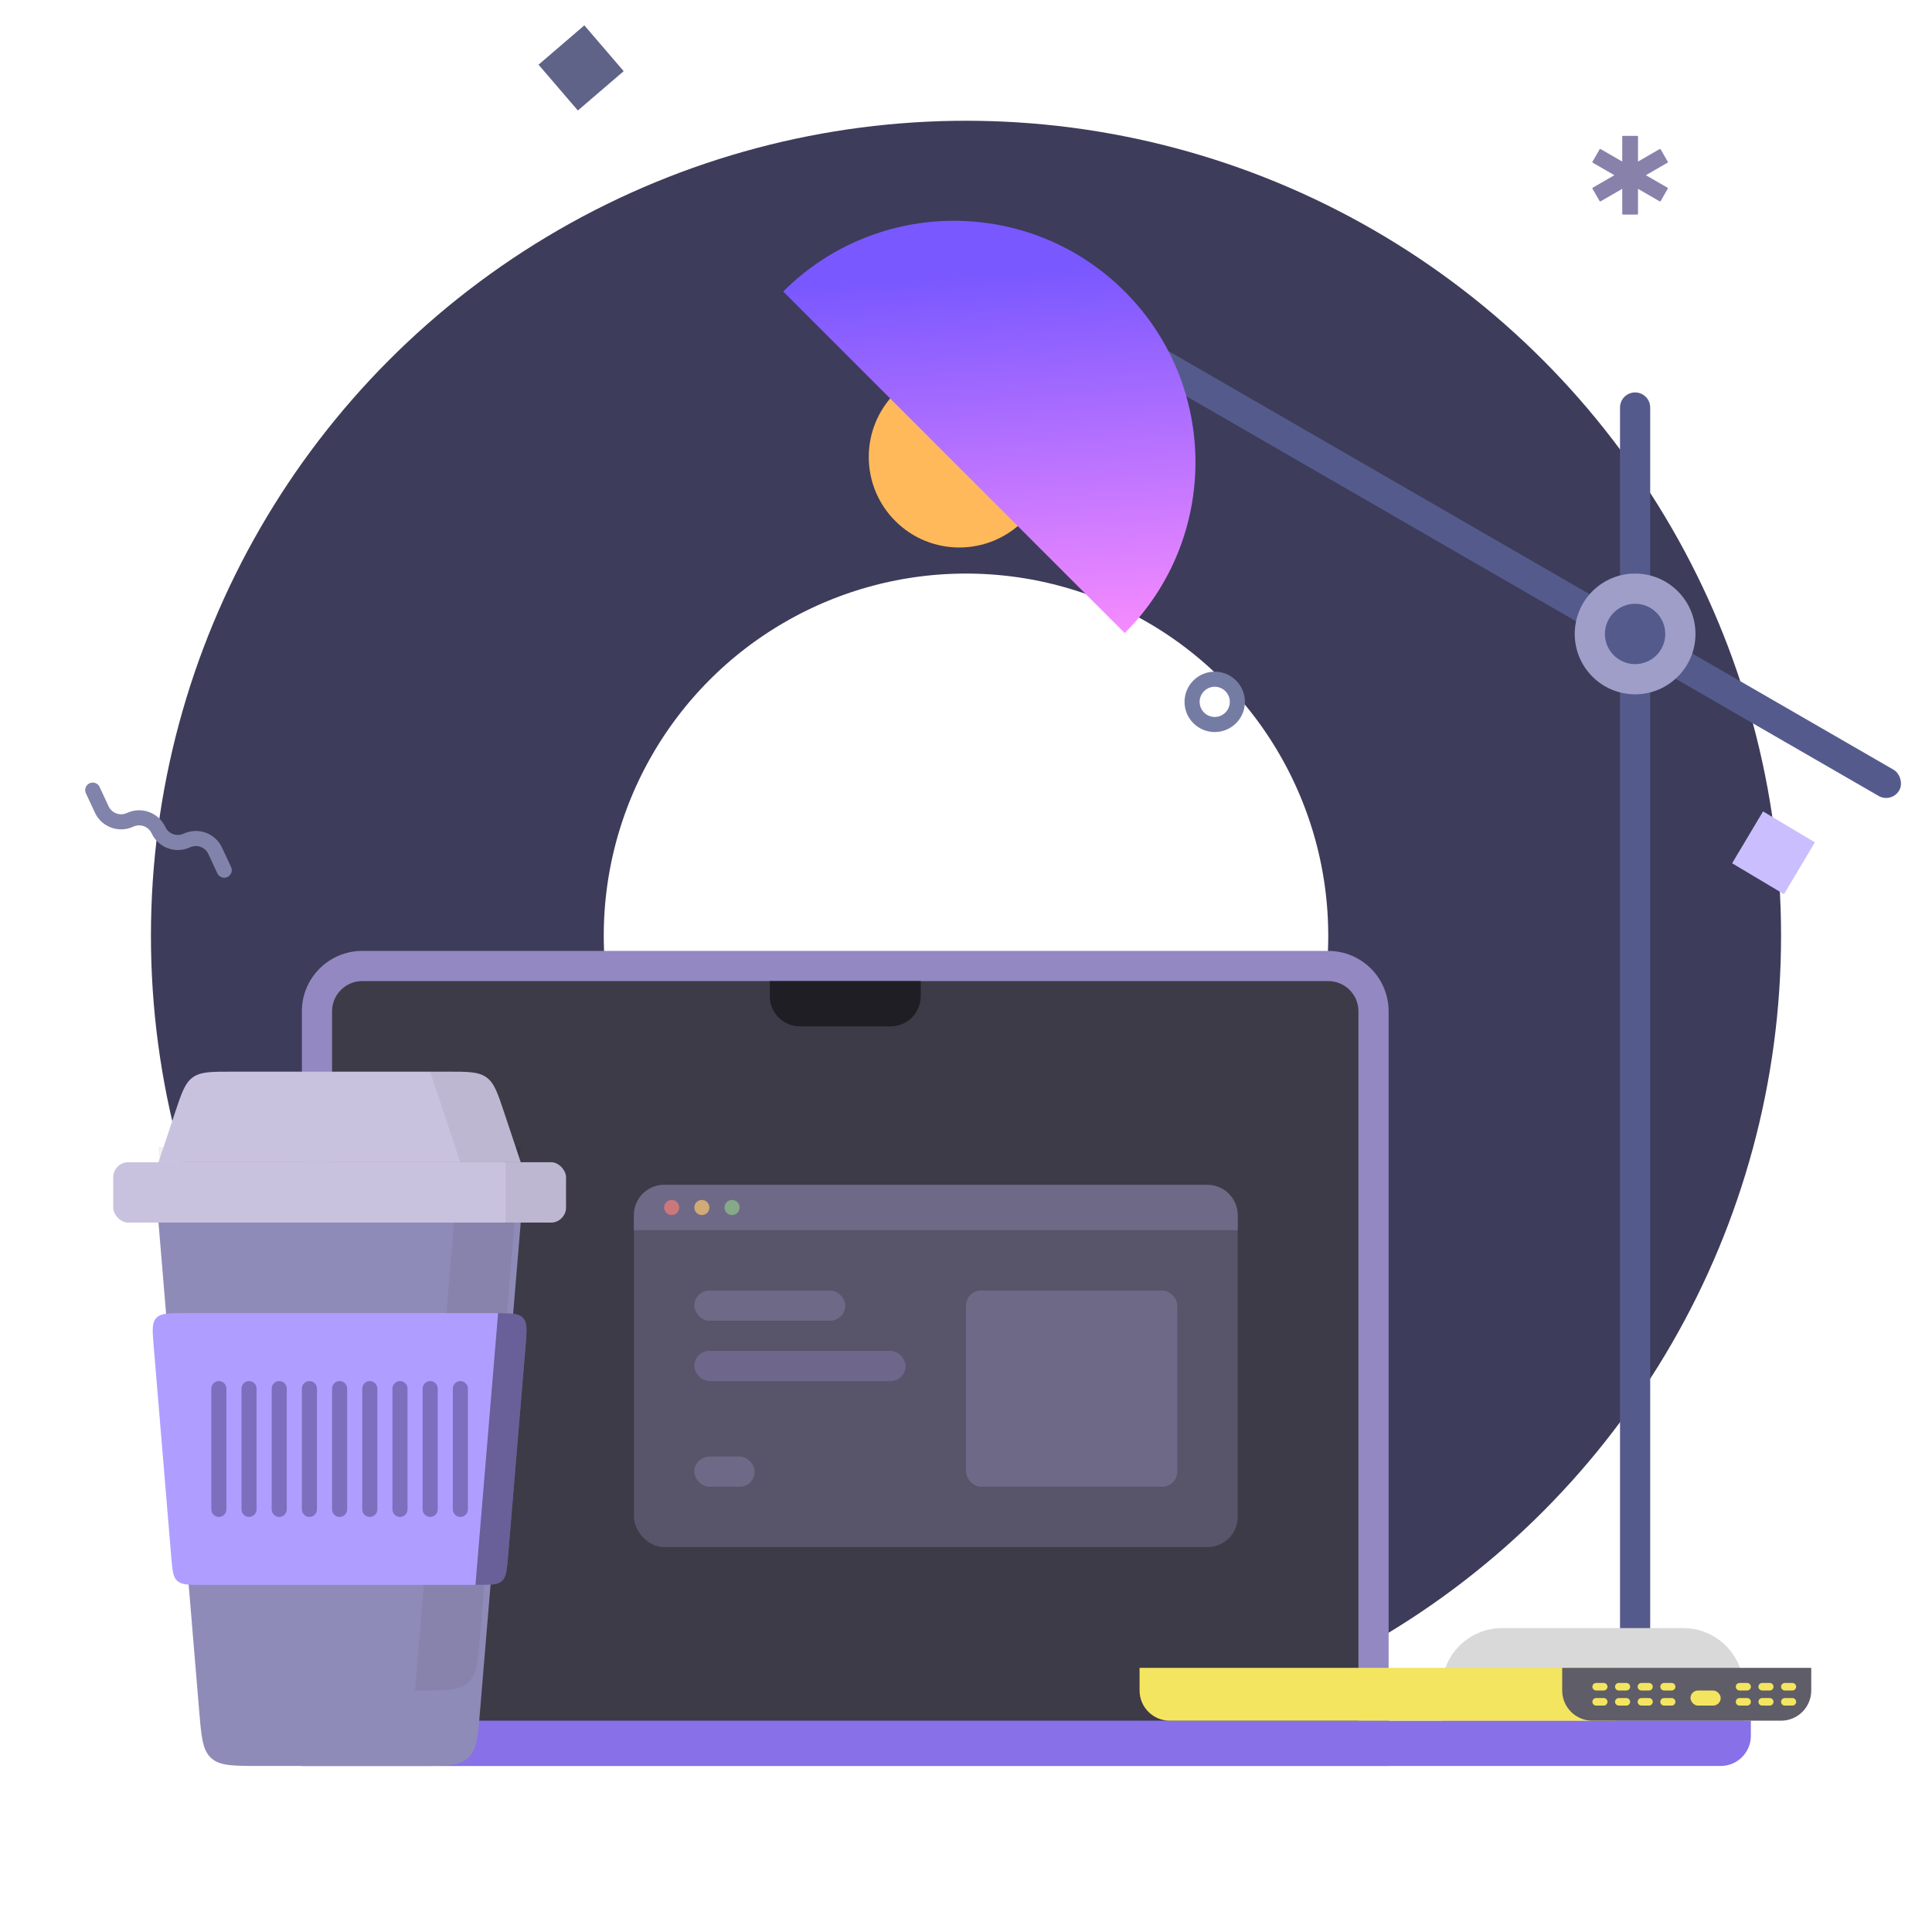 <svg width="256" height="256" viewBox="0 0 256 256" fill="none" xmlns="http://www.w3.org/2000/svg">
<circle cx="128" cy="124" r="78" stroke="#3D3C5A" stroke-width="60"/>
<path d="M218.66 54C218.66 52.895 217.765 52 216.66 52C215.556 52 214.66 52.895 214.66 54V230C214.66 231.105 215.556 232 216.66 232C217.765 232 218.66 231.105 218.66 230V54Z" fill="#545B8C"/>
<rect width="4" height="140" rx="2" transform="matrix(-0.5 0.866 0.866 0.5 131.415 33)" fill="#545B8C"/>
<path d="M231.038 223.732C231.038 219.314 227.456 215.732 223.038 215.732H199.038C194.619 215.732 191.038 219.314 191.038 223.732V231.732H231.038V223.732Z" fill="#D9D9D9"/>
<circle r="8" transform="matrix(-1 0 0 1 216.66 84)" fill="#9F9EC8"/>
<circle r="4" transform="matrix(-1 0 0 1 216.66 84)" fill="#545B8C"/>
<circle r="12" transform="matrix(-0.707 -0.707 -0.707 0.707 127.112 60.548)" fill="#FFB95A"/>
<path d="M103.778 38.627C103.778 38.627 113.909 48.758 126.405 61.255C138.902 73.752 149.033 83.882 149.033 83.882C161.53 71.385 161.53 51.124 149.033 38.627C136.536 26.131 116.275 26.131 103.778 38.627Z" fill="url(#paint0_linear_503_14537)"/>
<path d="M40 134C40 129.582 43.582 126 48 126H176C180.418 126 184 129.582 184 134V234H40V134Z" fill="#9388C1"/>
<path d="M44 134C44 131.791 45.791 130 48 130H176C178.209 130 180 131.791 180 134V230H44V134Z" fill="#3D3B47"/>
<path d="M40 228H232V230C232 232.209 230.209 234 228 234H40V228Z" fill="#8870E9"/>
<path d="M102 130H122V132C122 134.209 120.209 136 118 136H106C103.791 136 102 134.209 102 132V130Z" fill="#1F1E25"/>
<rect x="84" y="157" width="80" height="48" rx="4" fill="#585469"/>
<path d="M84 161C84 158.791 85.791 157 88 157H160C162.209 157 164 158.791 164 161V163H84V161Z" fill="#6F6988"/>
<circle cx="89" cy="160" r="1" fill="#CB777C"/>
<circle cx="93" cy="160" r="1" fill="#D1AA75"/>
<circle cx="97" cy="160" r="1" fill="#86A988"/>
<rect x="92" y="171" width="20" height="4" rx="2" fill="#6F6988"/>
<rect x="128" y="171" width="28" height="26" rx="2" fill="#6F6988"/>
<rect x="92" y="179" width="28" height="4" rx="2" fill="#6E678B"/>
<rect x="92" y="193" width="8" height="4" rx="2" fill="#6F6988"/>
<path d="M21 162H69L63.611 226.664C63.321 230.146 63.176 231.887 62.028 232.944C60.88 234 59.133 234 55.639 234H34.361C30.867 234 29.12 234 27.972 232.944C26.824 231.887 26.679 230.146 26.389 226.664L21 162Z" fill="#8F8BB8"/>
<g opacity="0.06">
<path d="M69 152H61L55 224H55.639C59.133 224 60.88 224 62.028 222.944C63.176 221.887 63.321 220.146 63.611 216.664L69 152Z" fill="black" style="mix-blend-mode:soft-light"/>
</g>
<path fill-rule="evenodd" clip-rule="evenodd" d="M69 152H21L21.167 154H68.833L69 152Z" fill="black" fill-opacity="0.06"/>
<path fill-rule="evenodd" clip-rule="evenodd" d="M26.681 210C24.934 210 24.06 210 23.486 209.472C22.912 208.944 22.84 208.073 22.694 206.332L20.361 178.332C20.192 176.305 20.108 175.292 20.702 174.646C21.296 174 22.313 174 24.347 174H65.653C67.687 174 68.704 174 69.298 174.646C69.892 175.292 69.808 176.305 69.639 178.332L67.306 206.332C67.161 208.073 67.088 208.944 66.514 209.472C65.94 210 65.066 210 63.319 210H26.681Z" fill="#AF9EFF"/>
<path style="mix-blend-mode:soft-light" fill-rule="evenodd" clip-rule="evenodd" d="M63 210H63.319C65.066 210 65.94 210 66.514 209.472C67.088 208.944 67.161 208.073 67.306 206.332L69.639 178.332C69.808 176.305 69.892 175.292 69.298 174.646C68.739 174.038 67.805 174.002 66 174L63 210Z" fill="black" fill-opacity="0.4"/>
<path fill-rule="evenodd" clip-rule="evenodd" d="M28 184C28 183.448 28.448 183 29 183C29.552 183 30 183.448 30 184V200C30 200.552 29.552 201 29 201C28.448 201 28 200.552 28 200V184ZM32 184C32 183.448 32.448 183 33 183C33.552 183 34 183.448 34 184V200C34 200.552 33.552 201 33 201C32.448 201 32 200.552 32 200V184ZM37 183C36.448 183 36 183.448 36 184V200C36 200.552 36.448 201 37 201C37.552 201 38 200.552 38 200V184C38 183.448 37.552 183 37 183ZM40 184C40 183.448 40.448 183 41 183C41.552 183 42 183.448 42 184V200C42 200.552 41.552 201 41 201C40.448 201 40 200.552 40 200V184ZM45 183C44.448 183 44 183.448 44 184V200C44 200.552 44.448 201 45 201C45.552 201 46 200.552 46 200V184C46 183.448 45.552 183 45 183ZM48 184C48 183.448 48.448 183 49 183C49.552 183 50 183.448 50 184V200C50 200.552 49.552 201 49 201C48.448 201 48 200.552 48 200V184ZM53 183C52.448 183 52 183.448 52 184V200C52 200.552 52.448 201 53 201C53.552 201 54 200.552 54 200V184C54 183.448 53.552 183 53 183ZM56 184C56 183.448 56.448 183 57 183C57.552 183 58 183.448 58 184V200C58 200.552 57.552 201 57 201C56.448 201 56 200.552 56 200V184ZM61 183C60.448 183 60 183.448 60 184V200C60 200.552 60.448 201 61 201C61.552 201 62 200.552 62 200V184C62 183.448 61.552 183 61 183Z" fill="#7D6FBD"/>
<path d="M23.177 147.47C24.057 144.83 24.497 143.51 25.544 142.755C26.592 142 27.983 142 30.766 142H59.234C62.017 142 63.408 142 64.456 142.755C65.503 143.51 65.943 144.83 66.823 147.47L69 154H21L23.177 147.47Z" fill="#C9C2DE"/>
<g opacity="0.06">
<path d="M61 154H69L66.823 147.47C65.943 144.83 65.503 143.51 64.456 142.755C63.408 142 62.017 142 59.234 142H57L61 154Z" fill="black" style="mix-blend-mode:soft-light"/>
</g>
<rect x="15" y="154" width="60" height="8" rx="2" fill="#C9C2DE"/>
<g opacity="0.06">
<path d="M67 154H71C72.886 154 73.828 154 74.414 154.586C75 155.172 75 156.114 75 158C75 159.886 75 160.828 74.414 161.414C73.828 162 72.886 162 71 162H67V154Z" fill="black" style="mix-blend-mode:soft-light"/>
</g>
<path d="M151 221H214V228H155C152.791 228 151 226.209 151 224V221Z" fill="#F4E560"/>
<path d="M207 221H240V224C240 226.209 238.209 228 236 228H211C208.791 228 207 226.209 207 224V221Z" fill="#5F5D67"/>
<path fill-rule="evenodd" clip-rule="evenodd" d="M211.5 223C211.224 223 211 223.224 211 223.5C211 223.776 211.224 224 211.5 224H212.5C212.776 224 213 223.776 213 223.5C213 223.224 212.776 223 212.5 223H211.5ZM211.5 225C211.224 225 211 225.224 211 225.5C211 225.776 211.224 226 211.5 226H212.5C212.776 226 213 225.776 213 225.5C213 225.224 212.776 225 212.5 225H211.5ZM214 225.5C214 225.224 214.224 225 214.5 225H215.5C215.776 225 216 225.224 216 225.5C216 225.776 215.776 226 215.5 226H214.5C214.224 226 214 225.776 214 225.5ZM217.5 225C217.224 225 217 225.224 217 225.5C217 225.776 217.224 226 217.5 226H218.5C218.776 226 219 225.776 219 225.5C219 225.224 218.776 225 218.5 225H217.5ZM220 225.5C220 225.224 220.224 225 220.5 225H221.5C221.776 225 222 225.224 222 225.5C222 225.776 221.776 226 221.5 226H220.5C220.224 226 220 225.776 220 225.5ZM214.5 223C214.224 223 214 223.224 214 223.5C214 223.776 214.224 224 214.5 224H215.5C215.776 224 216 223.776 216 223.5C216 223.224 215.776 223 215.5 223H214.5ZM217 223.5C217 223.224 217.224 223 217.5 223H218.5C218.776 223 219 223.224 219 223.5C219 223.776 218.776 224 218.5 224H217.5C217.224 224 217 223.776 217 223.5ZM220.5 223C220.224 223 220 223.224 220 223.5C220 223.776 220.224 224 220.5 224H221.5C221.776 224 222 223.776 222 223.5C222 223.224 221.776 223 221.5 223H220.5Z" fill="#F4E560"/>
<path fill-rule="evenodd" clip-rule="evenodd" d="M230.5 223C230.224 223 230 223.224 230 223.5C230 223.776 230.224 224 230.5 224H231.5C231.776 224 232 223.776 232 223.5C232 223.224 231.776 223 231.5 223H230.5ZM230.5 225C230.224 225 230 225.224 230 225.5C230 225.776 230.224 226 230.5 226H231.5C231.776 226 232 225.776 232 225.5C232 225.224 231.776 225 231.5 225H230.5ZM233.5 225C233.224 225 233 225.224 233 225.5C233 225.776 233.224 226 233.5 226H234.5C234.776 226 235 225.776 235 225.5C235 225.224 234.776 225 234.5 225H233.5ZM236 225.5C236 225.224 236.224 225 236.5 225H237.5C237.776 225 238 225.224 238 225.5C238 225.776 237.776 226 237.5 226H236.5C236.224 226 236 225.776 236 225.5ZM233 223.5C233 223.224 233.224 223 233.5 223H234.5C234.776 223 235 223.224 235 223.5C235 223.776 234.776 224 234.5 224H233.5C233.224 224 233 223.776 233 223.5ZM236.5 223C236.224 223 236 223.224 236 223.5C236 223.776 236.224 224 236.5 224H237.5C237.776 224 238 223.776 238 223.5C238 223.224 237.776 223 237.5 223H236.5Z" fill="#F4E560"/>
<rect x="224" y="224" width="4" height="2" rx="1" fill="#F4E560"/>
<rect x="71.359" y="8.571" width="8" height="8" transform="rotate(-40.65 71.359 8.571)" fill="#5F6387"/>
<rect x="233.613" y="107.516" width="8" height="8" transform="rotate(30.813 233.613 107.516)" fill="#CABEFF"/>
<path fill-rule="evenodd" clip-rule="evenodd" d="M214.957 18.104C214.957 18.047 215.004 18 215.061 18H216.939C216.997 18 217.043 18.047 217.043 18.104V21.409L219.905 19.756C219.955 19.728 220.018 19.745 220.047 19.795L220.986 21.421C221.015 21.471 220.998 21.534 220.948 21.563L218.086 23.215L220.948 24.867C220.998 24.896 221.015 24.96 220.986 25.01L220.047 26.636C220.019 26.686 219.955 26.703 219.905 26.674L217.043 25.022V28.326C217.043 28.384 216.997 28.431 216.939 28.431H215.061C215.004 28.431 214.957 28.384 214.957 28.326V25.022L212.095 26.674C212.045 26.703 211.982 26.686 211.953 26.636L211.014 25.01C210.985 24.96 211.002 24.896 211.052 24.867L213.914 23.215L211.052 21.563C211.002 21.534 210.985 21.471 211.014 21.421L211.953 19.795C211.982 19.745 212.046 19.728 212.095 19.756L214.957 21.409V18.104Z" fill="#8881AA"/>
<path fill-rule="evenodd" clip-rule="evenodd" d="M160.957 97C163.166 97 164.957 95.209 164.957 93C164.957 90.791 163.166 89 160.957 89C158.748 89 156.957 90.791 156.957 93C156.957 95.209 158.748 97 160.957 97ZM160.957 95C162.062 95 162.957 94.105 162.957 93C162.957 91.895 162.062 91 160.957 91C159.852 91 158.957 91.895 158.957 93C158.957 94.105 159.852 95 160.957 95Z" fill="#757CA4"/>
<path d="M12.289 104.696L13.483 107.26C14.143 108.676 15.825 109.29 17.241 108.63V108.63C18.657 107.971 20.34 108.584 21 110V110C21.659 111.416 23.342 112.029 24.758 111.37V111.37C26.174 110.71 27.856 111.324 28.516 112.74L29.71 115.304" stroke="#8183AA" stroke-width="2" stroke-linecap="round" stroke-linejoin="round"/>
<defs>
<linearGradient id="paint0_linear_503_14537" x1="148.16" y1="35" x2="151.66" y2="86.5" gradientUnits="userSpaceOnUse">
<stop stop-color="#7958FF"/>
<stop offset="1" stop-color="#FD8EFF"/>
</linearGradient>
</defs>
</svg>
